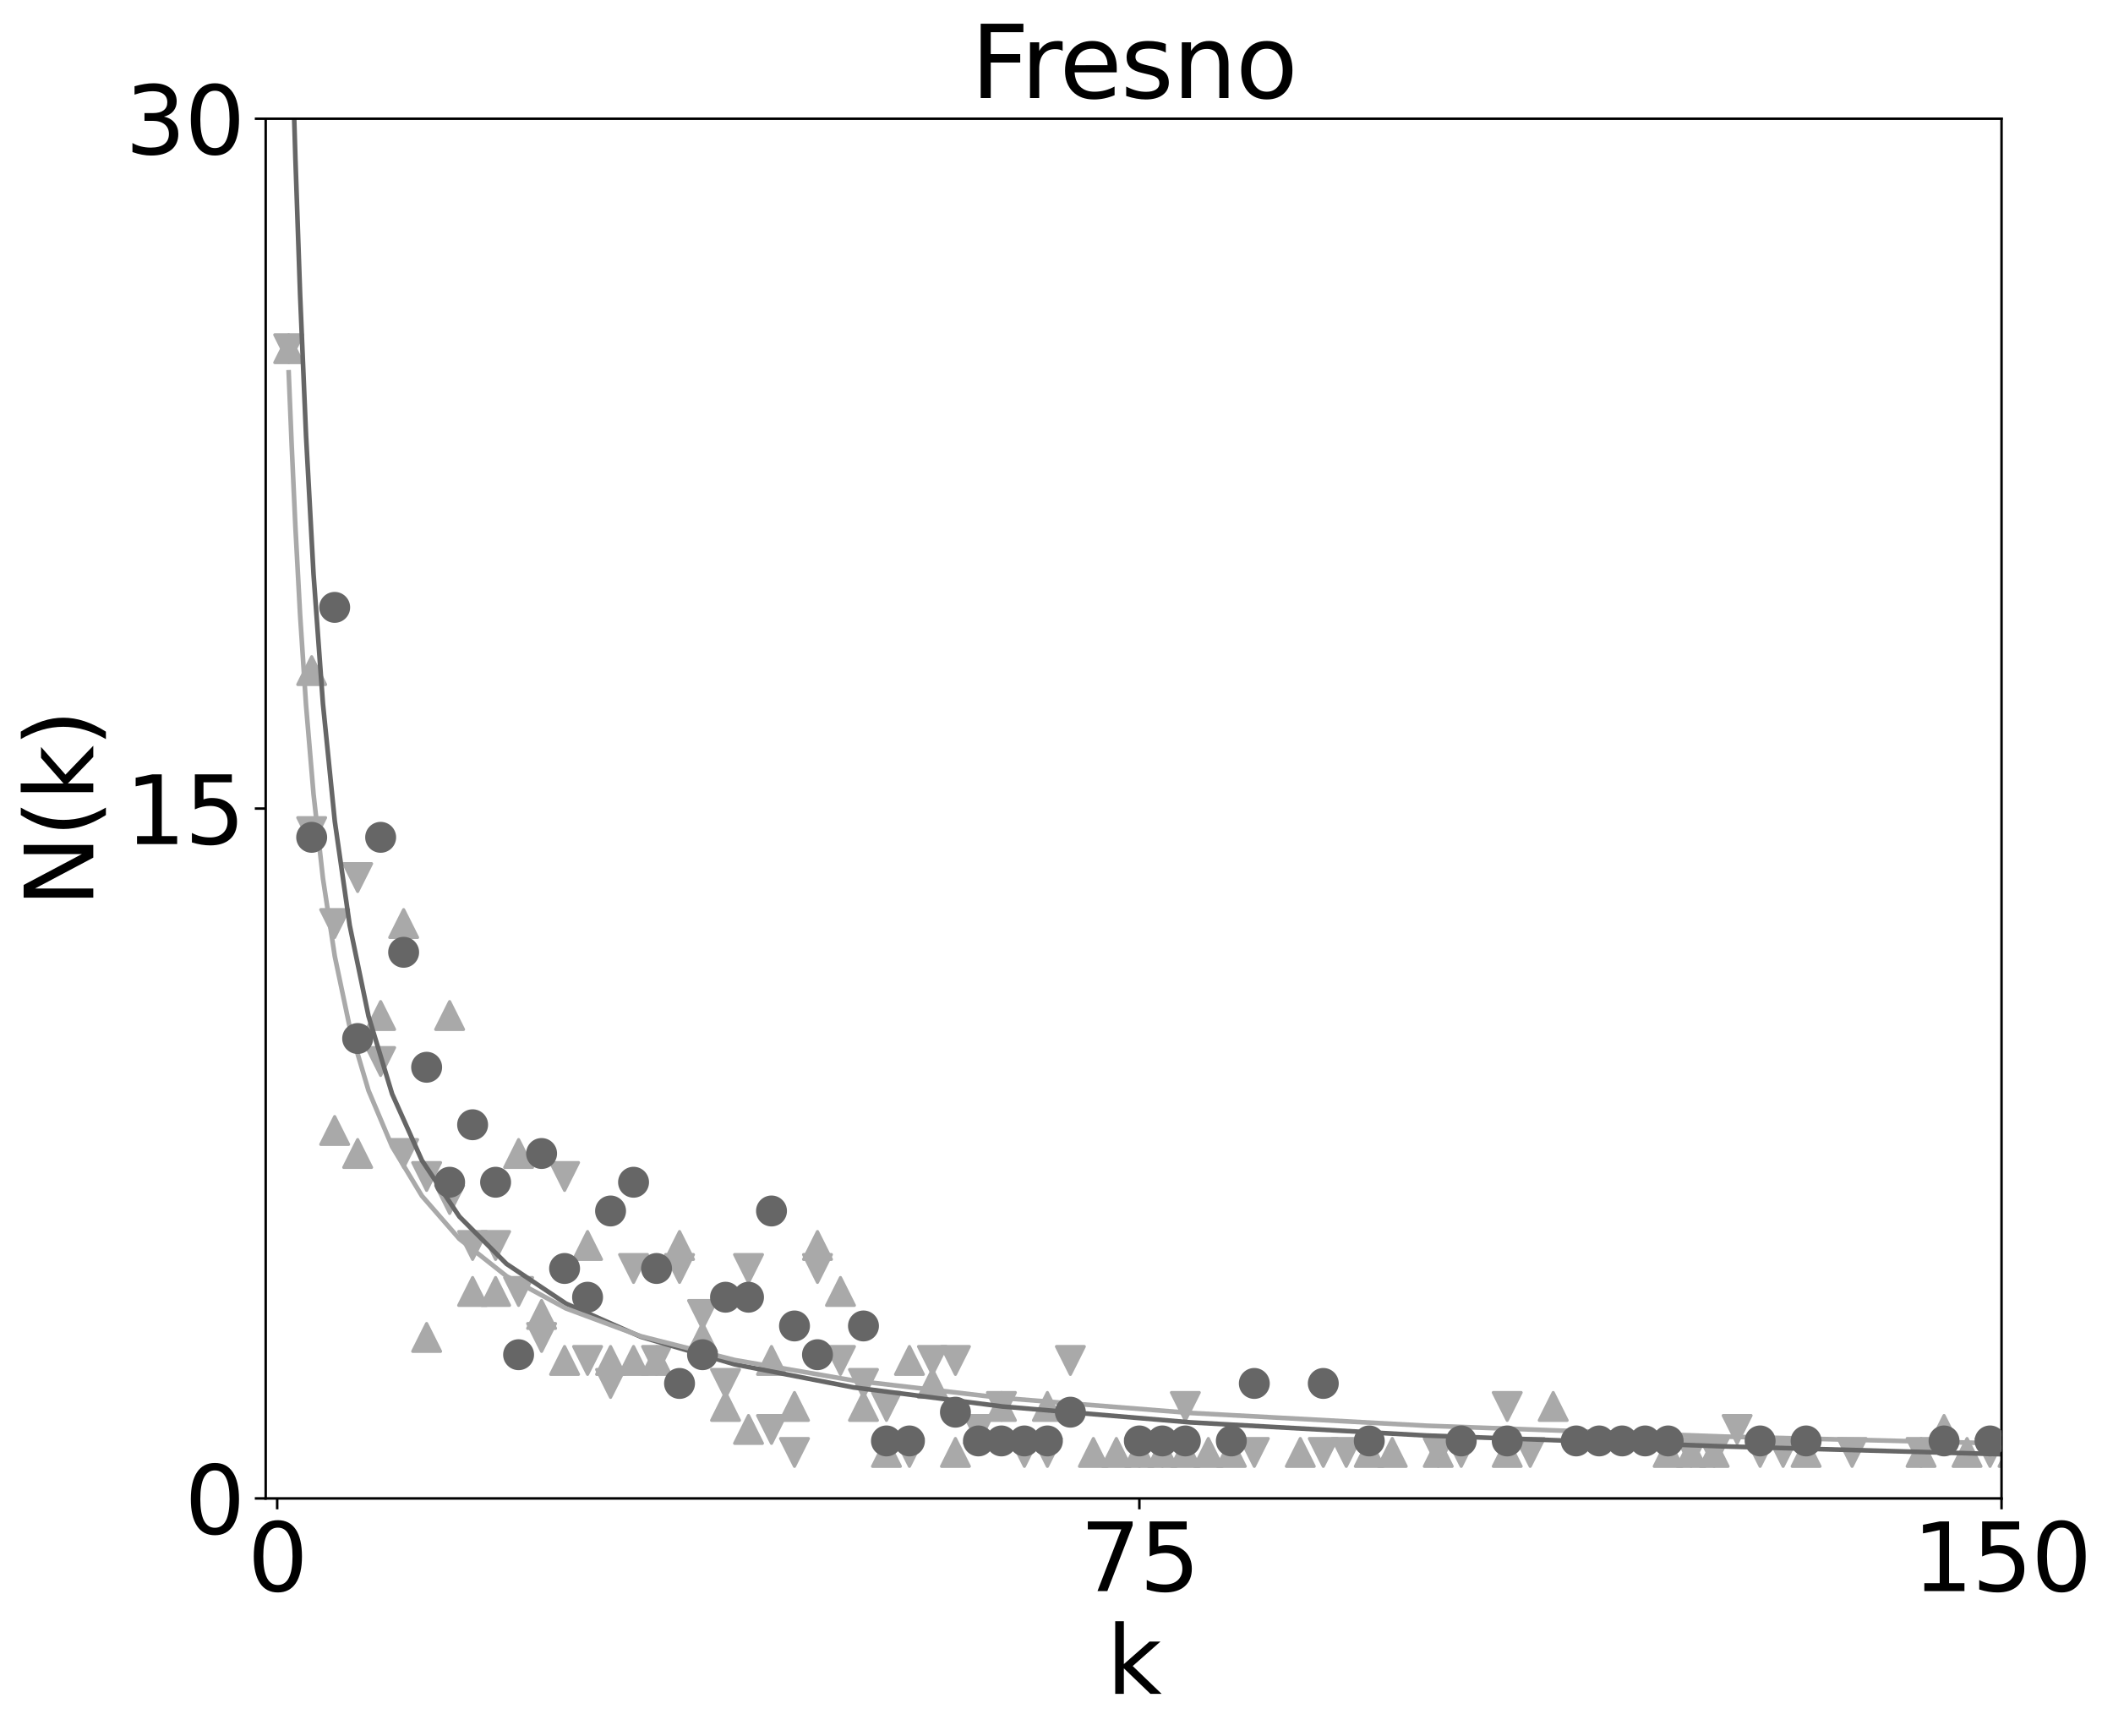<?xml version="1.0" encoding="utf-8" standalone="no"?>
<!DOCTYPE svg PUBLIC "-//W3C//DTD SVG 1.1//EN"
  "http://www.w3.org/Graphics/SVG/1.1/DTD/svg11.dtd">
<svg xmlns:xlink="http://www.w3.org/1999/xlink" width="679.241pt" height="557.959pt" viewBox="0 0 679.241 557.959" xmlns="http://www.w3.org/2000/svg" version="1.1">
 <defs>
  <style type="text/css">*{stroke-linejoin: round; stroke-linecap: butt}</style>
 </defs>
 <g id="figure_1">
  <g id="patch_1">
   <path d="M 0 557.959 
L 679.241 557.959 
L 679.241 0 
L 0 0 
z
" style="fill: #ffffff"/>
  </g>
  <g id="axes_1">
   <g id="patch_2">
    <path d="M 85.409 481.69 
L 643.409 481.69 
L 643.409 38.17 
L 85.409 38.17 
z
" style="fill: #ffffff"/>
   </g>
   <g id="PathCollection_1">
    <defs>
     <path id="m35b1b1a422" d="M 0 -4.472 
L -4.472 4.472 
L 4.472 4.472 
z
" style="stroke: #a9a9a9"/>
    </defs>
    <g clip-path="url(#pc5c1975aa2)">
     <use xlink:href="#m35b1b1a422" x="92.8" y="112.09" style="fill: #a9a9a9; stroke: #a9a9a9"/>
     <use xlink:href="#m35b1b1a422" x="100.191" y="215.578" style="fill: #a9a9a9; stroke: #a9a9a9"/>
     <use xlink:href="#m35b1b1a422" x="107.582" y="363.418" style="fill: #a9a9a9; stroke: #a9a9a9"/>
     <use xlink:href="#m35b1b1a422" x="114.972" y="370.81" style="fill: #a9a9a9; stroke: #a9a9a9"/>
     <use xlink:href="#m35b1b1a422" x="122.363" y="326.458" style="fill: #a9a9a9; stroke: #a9a9a9"/>
     <use xlink:href="#m35b1b1a422" x="129.754" y="296.89" style="fill: #a9a9a9; stroke: #a9a9a9"/>
     <use xlink:href="#m35b1b1a422" x="137.144" y="429.946" style="fill: #a9a9a9; stroke: #a9a9a9"/>
     <use xlink:href="#m35b1b1a422" x="144.535" y="326.458" style="fill: #a9a9a9; stroke: #a9a9a9"/>
     <use xlink:href="#m35b1b1a422" x="151.926" y="415.162" style="fill: #a9a9a9; stroke: #a9a9a9"/>
     <use xlink:href="#m35b1b1a422" x="159.317" y="415.162" style="fill: #a9a9a9; stroke: #a9a9a9"/>
     <use xlink:href="#m35b1b1a422" x="166.707" y="370.81" style="fill: #a9a9a9; stroke: #a9a9a9"/>
     <use xlink:href="#m35b1b1a422" x="174.098" y="422.554" style="fill: #a9a9a9; stroke: #a9a9a9"/>
     <use xlink:href="#m35b1b1a422" x="181.489" y="437.338" style="fill: #a9a9a9; stroke: #a9a9a9"/>
     <use xlink:href="#m35b1b1a422" x="188.88" y="400.378" style="fill: #a9a9a9; stroke: #a9a9a9"/>
     <use xlink:href="#m35b1b1a422" x="196.27" y="437.338" style="fill: #a9a9a9; stroke: #a9a9a9"/>
     <use xlink:href="#m35b1b1a422" x="203.661" y="437.338" style="fill: #a9a9a9; stroke: #a9a9a9"/>
     <use xlink:href="#m35b1b1a422" x="211.052" y="437.338" style="fill: #a9a9a9; stroke: #a9a9a9"/>
     <use xlink:href="#m35b1b1a422" x="218.442" y="400.378" style="fill: #a9a9a9; stroke: #a9a9a9"/>
     <use xlink:href="#m35b1b1a422" x="225.833" y="429.946" style="fill: #a9a9a9; stroke: #a9a9a9"/>
     <use xlink:href="#m35b1b1a422" x="233.224" y="452.122" style="fill: #a9a9a9; stroke: #a9a9a9"/>
     <use xlink:href="#m35b1b1a422" x="240.615" y="459.514" style="fill: #a9a9a9; stroke: #a9a9a9"/>
     <use xlink:href="#m35b1b1a422" x="248.005" y="437.338" style="fill: #a9a9a9; stroke: #a9a9a9"/>
     <use xlink:href="#m35b1b1a422" x="255.396" y="452.122" style="fill: #a9a9a9; stroke: #a9a9a9"/>
     <use xlink:href="#m35b1b1a422" x="262.787" y="400.378" style="fill: #a9a9a9; stroke: #a9a9a9"/>
     <use xlink:href="#m35b1b1a422" x="270.178" y="415.162" style="fill: #a9a9a9; stroke: #a9a9a9"/>
     <use xlink:href="#m35b1b1a422" x="277.568" y="452.122" style="fill: #a9a9a9; stroke: #a9a9a9"/>
     <use xlink:href="#m35b1b1a422" x="284.959" y="466.906" style="fill: #a9a9a9; stroke: #a9a9a9"/>
     <use xlink:href="#m35b1b1a422" x="292.35" y="437.338" style="fill: #a9a9a9; stroke: #a9a9a9"/>
     <use xlink:href="#m35b1b1a422" x="299.741" y="444.73" style="fill: #a9a9a9; stroke: #a9a9a9"/>
     <use xlink:href="#m35b1b1a422" x="307.131" y="466.906" style="fill: #a9a9a9; stroke: #a9a9a9"/>
     <use xlink:href="#m35b1b1a422" x="314.522" y="459.514" style="fill: #a9a9a9; stroke: #a9a9a9"/>
     <use xlink:href="#m35b1b1a422" x="321.913" y="452.122" style="fill: #a9a9a9; stroke: #a9a9a9"/>
     <use xlink:href="#m35b1b1a422" x="336.694" y="452.122" style="fill: #a9a9a9; stroke: #a9a9a9"/>
     <use xlink:href="#m35b1b1a422" x="351.476" y="466.906" style="fill: #a9a9a9; stroke: #a9a9a9"/>
     <use xlink:href="#m35b1b1a422" x="358.866" y="466.906" style="fill: #a9a9a9; stroke: #a9a9a9"/>
     <use xlink:href="#m35b1b1a422" x="366.257" y="466.906" style="fill: #a9a9a9; stroke: #a9a9a9"/>
     <use xlink:href="#m35b1b1a422" x="373.648" y="466.906" style="fill: #a9a9a9; stroke: #a9a9a9"/>
     <use xlink:href="#m35b1b1a422" x="381.039" y="466.906" style="fill: #a9a9a9; stroke: #a9a9a9"/>
     <use xlink:href="#m35b1b1a422" x="388.429" y="466.906" style="fill: #a9a9a9; stroke: #a9a9a9"/>
     <use xlink:href="#m35b1b1a422" x="395.82" y="466.906" style="fill: #a9a9a9; stroke: #a9a9a9"/>
     <use xlink:href="#m35b1b1a422" x="417.992" y="466.906" style="fill: #a9a9a9; stroke: #a9a9a9"/>
     <use xlink:href="#m35b1b1a422" x="440.164" y="466.906" style="fill: #a9a9a9; stroke: #a9a9a9"/>
     <use xlink:href="#m35b1b1a422" x="447.555" y="466.906" style="fill: #a9a9a9; stroke: #a9a9a9"/>
     <use xlink:href="#m35b1b1a422" x="462.337" y="466.906" style="fill: #a9a9a9; stroke: #a9a9a9"/>
     <use xlink:href="#m35b1b1a422" x="484.509" y="466.906" style="fill: #a9a9a9; stroke: #a9a9a9"/>
     <use xlink:href="#m35b1b1a422" x="499.29" y="452.122" style="fill: #a9a9a9; stroke: #a9a9a9"/>
     <use xlink:href="#m35b1b1a422" x="536.244" y="466.906" style="fill: #a9a9a9; stroke: #a9a9a9"/>
     <use xlink:href="#m35b1b1a422" x="543.635" y="466.906" style="fill: #a9a9a9; stroke: #a9a9a9"/>
     <use xlink:href="#m35b1b1a422" x="551.025" y="466.906" style="fill: #a9a9a9; stroke: #a9a9a9"/>
     <use xlink:href="#m35b1b1a422" x="580.588" y="466.906" style="fill: #a9a9a9; stroke: #a9a9a9"/>
     <use xlink:href="#m35b1b1a422" x="617.542" y="466.906" style="fill: #a9a9a9; stroke: #a9a9a9"/>
     <use xlink:href="#m35b1b1a422" x="624.933" y="459.514" style="fill: #a9a9a9; stroke: #a9a9a9"/>
     <use xlink:href="#m35b1b1a422" x="632.323" y="466.906" style="fill: #a9a9a9; stroke: #a9a9a9"/>
     <use xlink:href="#m35b1b1a422" x="647.105" y="466.906" style="fill: #a9a9a9; stroke: #a9a9a9"/>
     <use xlink:href="#m35b1b1a422" x="654.495" y="466.906" style="fill: #a9a9a9; stroke: #a9a9a9"/>
     <use xlink:href="#m35b1b1a422" x="669.277" y="466.906" style="fill: #a9a9a9; stroke: #a9a9a9"/>
     <use xlink:href="#m35b1b1a422" x="706.231" y="466.906" style="fill: #a9a9a9; stroke: #a9a9a9"/>
     <use xlink:href="#m35b1b1a422" x="721.012" y="466.906" style="fill: #a9a9a9; stroke: #a9a9a9"/>
     <use xlink:href="#m35b1b1a422" x="757.966" y="466.906" style="fill: #a9a9a9; stroke: #a9a9a9"/>
     <use xlink:href="#m35b1b1a422" x="854.045" y="466.906" style="fill: #a9a9a9; stroke: #a9a9a9"/>
     <use xlink:href="#m35b1b1a422" x="861.436" y="466.906" style="fill: #a9a9a9; stroke: #a9a9a9"/>
     <use xlink:href="#m35b1b1a422" x="890.999" y="466.906" style="fill: #a9a9a9; stroke: #a9a9a9"/>
     <use xlink:href="#m35b1b1a422" x="1060.986" y="466.906" style="fill: #a9a9a9; stroke: #a9a9a9"/>
    </g>
   </g>
   <g id="PathCollection_2">
    <defs>
     <path id="md64d2da07a" d="M -0 4.472 
L 4.472 -4.472 
L -4.472 -4.472 
z
" style="stroke: #a9a9a9"/>
    </defs>
    <g clip-path="url(#pc5c1975aa2)">
     <use xlink:href="#md64d2da07a" x="92.8" y="112.09" style="fill: #a9a9a9; stroke: #a9a9a9"/>
     <use xlink:href="#md64d2da07a" x="100.191" y="267.322" style="fill: #a9a9a9; stroke: #a9a9a9"/>
     <use xlink:href="#md64d2da07a" x="107.582" y="296.89" style="fill: #a9a9a9; stroke: #a9a9a9"/>
     <use xlink:href="#md64d2da07a" x="114.972" y="282.106" style="fill: #a9a9a9; stroke: #a9a9a9"/>
     <use xlink:href="#md64d2da07a" x="122.363" y="341.242" style="fill: #a9a9a9; stroke: #a9a9a9"/>
     <use xlink:href="#md64d2da07a" x="129.754" y="370.81" style="fill: #a9a9a9; stroke: #a9a9a9"/>
     <use xlink:href="#md64d2da07a" x="137.144" y="378.202" style="fill: #a9a9a9; stroke: #a9a9a9"/>
     <use xlink:href="#md64d2da07a" x="144.535" y="385.594" style="fill: #a9a9a9; stroke: #a9a9a9"/>
     <use xlink:href="#md64d2da07a" x="151.926" y="400.378" style="fill: #a9a9a9; stroke: #a9a9a9"/>
     <use xlink:href="#md64d2da07a" x="159.317" y="400.378" style="fill: #a9a9a9; stroke: #a9a9a9"/>
     <use xlink:href="#md64d2da07a" x="166.707" y="415.162" style="fill: #a9a9a9; stroke: #a9a9a9"/>
     <use xlink:href="#md64d2da07a" x="174.098" y="429.946" style="fill: #a9a9a9; stroke: #a9a9a9"/>
     <use xlink:href="#md64d2da07a" x="181.489" y="378.202" style="fill: #a9a9a9; stroke: #a9a9a9"/>
     <use xlink:href="#md64d2da07a" x="188.88" y="437.338" style="fill: #a9a9a9; stroke: #a9a9a9"/>
     <use xlink:href="#md64d2da07a" x="196.27" y="444.73" style="fill: #a9a9a9; stroke: #a9a9a9"/>
     <use xlink:href="#md64d2da07a" x="203.661" y="407.77" style="fill: #a9a9a9; stroke: #a9a9a9"/>
     <use xlink:href="#md64d2da07a" x="211.052" y="437.338" style="fill: #a9a9a9; stroke: #a9a9a9"/>
     <use xlink:href="#md64d2da07a" x="218.442" y="407.77" style="fill: #a9a9a9; stroke: #a9a9a9"/>
     <use xlink:href="#md64d2da07a" x="225.833" y="422.554" style="fill: #a9a9a9; stroke: #a9a9a9"/>
     <use xlink:href="#md64d2da07a" x="233.224" y="444.73" style="fill: #a9a9a9; stroke: #a9a9a9"/>
     <use xlink:href="#md64d2da07a" x="240.615" y="407.77" style="fill: #a9a9a9; stroke: #a9a9a9"/>
     <use xlink:href="#md64d2da07a" x="248.005" y="459.514" style="fill: #a9a9a9; stroke: #a9a9a9"/>
     <use xlink:href="#md64d2da07a" x="255.396" y="466.906" style="fill: #a9a9a9; stroke: #a9a9a9"/>
     <use xlink:href="#md64d2da07a" x="262.787" y="407.77" style="fill: #a9a9a9; stroke: #a9a9a9"/>
     <use xlink:href="#md64d2da07a" x="270.178" y="437.338" style="fill: #a9a9a9; stroke: #a9a9a9"/>
     <use xlink:href="#md64d2da07a" x="277.568" y="444.73" style="fill: #a9a9a9; stroke: #a9a9a9"/>
     <use xlink:href="#md64d2da07a" x="284.959" y="452.122" style="fill: #a9a9a9; stroke: #a9a9a9"/>
     <use xlink:href="#md64d2da07a" x="292.35" y="466.906" style="fill: #a9a9a9; stroke: #a9a9a9"/>
     <use xlink:href="#md64d2da07a" x="299.741" y="437.338" style="fill: #a9a9a9; stroke: #a9a9a9"/>
     <use xlink:href="#md64d2da07a" x="307.131" y="437.338" style="fill: #a9a9a9; stroke: #a9a9a9"/>
     <use xlink:href="#md64d2da07a" x="314.522" y="459.514" style="fill: #a9a9a9; stroke: #a9a9a9"/>
     <use xlink:href="#md64d2da07a" x="321.913" y="452.122" style="fill: #a9a9a9; stroke: #a9a9a9"/>
     <use xlink:href="#md64d2da07a" x="329.303" y="466.906" style="fill: #a9a9a9; stroke: #a9a9a9"/>
     <use xlink:href="#md64d2da07a" x="336.694" y="466.906" style="fill: #a9a9a9; stroke: #a9a9a9"/>
     <use xlink:href="#md64d2da07a" x="344.085" y="437.338" style="fill: #a9a9a9; stroke: #a9a9a9"/>
     <use xlink:href="#md64d2da07a" x="366.257" y="466.906" style="fill: #a9a9a9; stroke: #a9a9a9"/>
     <use xlink:href="#md64d2da07a" x="373.648" y="466.906" style="fill: #a9a9a9; stroke: #a9a9a9"/>
     <use xlink:href="#md64d2da07a" x="381.039" y="452.122" style="fill: #a9a9a9; stroke: #a9a9a9"/>
     <use xlink:href="#md64d2da07a" x="403.211" y="466.906" style="fill: #a9a9a9; stroke: #a9a9a9"/>
     <use xlink:href="#md64d2da07a" x="425.383" y="466.906" style="fill: #a9a9a9; stroke: #a9a9a9"/>
     <use xlink:href="#md64d2da07a" x="432.774" y="466.906" style="fill: #a9a9a9; stroke: #a9a9a9"/>
     <use xlink:href="#md64d2da07a" x="462.337" y="466.906" style="fill: #a9a9a9; stroke: #a9a9a9"/>
     <use xlink:href="#md64d2da07a" x="469.727" y="466.906" style="fill: #a9a9a9; stroke: #a9a9a9"/>
     <use xlink:href="#md64d2da07a" x="484.509" y="452.122" style="fill: #a9a9a9; stroke: #a9a9a9"/>
     <use xlink:href="#md64d2da07a" x="491.899" y="466.906" style="fill: #a9a9a9; stroke: #a9a9a9"/>
     <use xlink:href="#md64d2da07a" x="543.635" y="466.906" style="fill: #a9a9a9; stroke: #a9a9a9"/>
     <use xlink:href="#md64d2da07a" x="551.025" y="466.906" style="fill: #a9a9a9; stroke: #a9a9a9"/>
     <use xlink:href="#md64d2da07a" x="558.416" y="459.514" style="fill: #a9a9a9; stroke: #a9a9a9"/>
     <use xlink:href="#md64d2da07a" x="565.807" y="466.906" style="fill: #a9a9a9; stroke: #a9a9a9"/>
     <use xlink:href="#md64d2da07a" x="573.197" y="466.906" style="fill: #a9a9a9; stroke: #a9a9a9"/>
     <use xlink:href="#md64d2da07a" x="595.37" y="466.906" style="fill: #a9a9a9; stroke: #a9a9a9"/>
     <use xlink:href="#md64d2da07a" x="617.542" y="466.906" style="fill: #a9a9a9; stroke: #a9a9a9"/>
     <use xlink:href="#md64d2da07a" x="639.714" y="466.906" style="fill: #a9a9a9; stroke: #a9a9a9"/>
     <use xlink:href="#md64d2da07a" x="654.495" y="466.906" style="fill: #a9a9a9; stroke: #a9a9a9"/>
     <use xlink:href="#md64d2da07a" x="661.886" y="466.906" style="fill: #a9a9a9; stroke: #a9a9a9"/>
     <use xlink:href="#md64d2da07a" x="676.668" y="466.906" style="fill: #a9a9a9; stroke: #a9a9a9"/>
     <use xlink:href="#md64d2da07a" x="684.058" y="466.906" style="fill: #a9a9a9; stroke: #a9a9a9"/>
     <use xlink:href="#md64d2da07a" x="743.184" y="466.906" style="fill: #a9a9a9; stroke: #a9a9a9"/>
     <use xlink:href="#md64d2da07a" x="817.091" y="466.906" style="fill: #a9a9a9; stroke: #a9a9a9"/>
     <use xlink:href="#md64d2da07a" x="935.343" y="466.906" style="fill: #a9a9a9; stroke: #a9a9a9"/>
     <use xlink:href="#md64d2da07a" x="1112.721" y="466.906" style="fill: #a9a9a9; stroke: #a9a9a9"/>
    </g>
   </g>
   <g id="matplotlib.axis_1">
    <g id="xtick_1">
     <g id="line2d_1">
      <defs>
       <path id="md52a038a46" d="M 0 0 
L 0 3.5 
" style="stroke: #000000; stroke-width: 0.8"/>
      </defs>
      <g>
       <use xlink:href="#md52a038a46" x="89.105" y="481.69" style="stroke: #000000; stroke-width: 0.8"/>
      </g>
     </g>
     <g id="text_1">
      <!-- 0 -->
      <g transform="translate(79.561 511.485) scale(0.3 -0.3)">
       <defs>
        <path id="DejaVuSans-30" d="M 2034 4250 
Q 1547 4250 1301 3770 
Q 1056 3291 1056 2328 
Q 1056 1369 1301 889 
Q 1547 409 2034 409 
Q 2525 409 2770 889 
Q 3016 1369 3016 2328 
Q 3016 3291 2770 3770 
Q 2525 4250 2034 4250 
z
M 2034 4750 
Q 2819 4750 3233 4129 
Q 3647 3509 3647 2328 
Q 3647 1150 3233 529 
Q 2819 -91 2034 -91 
Q 1250 -91 836 529 
Q 422 1150 422 2328 
Q 422 3509 836 4129 
Q 1250 4750 2034 4750 
z
" transform="scale(0.016)"/>
       </defs>
       <use xlink:href="#DejaVuSans-30"/>
      </g>
     </g>
    </g>
    <g id="xtick_2">
     <g id="line2d_2">
      <g>
       <use xlink:href="#md52a038a46" x="366.257" y="481.69" style="stroke: #000000; stroke-width: 0.8"/>
      </g>
     </g>
     <g id="text_2">
      <!-- 75 -->
      <g transform="translate(347.17 511.485) scale(0.3 -0.3)">
       <defs>
        <path id="DejaVuSans-37" d="M 525 4666 
L 3525 4666 
L 3525 4397 
L 1831 0 
L 1172 0 
L 2766 4134 
L 525 4134 
L 525 4666 
z
" transform="scale(0.016)"/>
        <path id="DejaVuSans-35" d="M 691 4666 
L 3169 4666 
L 3169 4134 
L 1269 4134 
L 1269 2991 
Q 1406 3038 1543 3061 
Q 1681 3084 1819 3084 
Q 2600 3084 3056 2656 
Q 3513 2228 3513 1497 
Q 3513 744 3044 326 
Q 2575 -91 1722 -91 
Q 1428 -91 1123 -41 
Q 819 9 494 109 
L 494 744 
Q 775 591 1075 516 
Q 1375 441 1709 441 
Q 2250 441 2565 725 
Q 2881 1009 2881 1497 
Q 2881 1984 2565 2268 
Q 2250 2553 1709 2553 
Q 1456 2553 1204 2497 
Q 953 2441 691 2322 
L 691 4666 
z
" transform="scale(0.016)"/>
       </defs>
       <use xlink:href="#DejaVuSans-37"/>
       <use xlink:href="#DejaVuSans-35" transform="translate(63.623 0)"/>
      </g>
     </g>
    </g>
    <g id="xtick_3">
     <g id="line2d_3">
      <g>
       <use xlink:href="#md52a038a46" x="643.409" y="481.69" style="stroke: #000000; stroke-width: 0.8"/>
      </g>
     </g>
     <g id="text_3">
      <!-- 150 -->
      <g transform="translate(614.778 511.485) scale(0.3 -0.3)">
       <defs>
        <path id="DejaVuSans-31" d="M 794 531 
L 1825 531 
L 1825 4091 
L 703 3866 
L 703 4441 
L 1819 4666 
L 2450 4666 
L 2450 531 
L 3481 531 
L 3481 0 
L 794 0 
L 794 531 
z
" transform="scale(0.016)"/>
       </defs>
       <use xlink:href="#DejaVuSans-31"/>
       <use xlink:href="#DejaVuSans-35" transform="translate(63.623 0)"/>
       <use xlink:href="#DejaVuSans-30" transform="translate(127.246 0)"/>
      </g>
     </g>
    </g>
    <g id="text_4">
     <!-- $\mathrm{k}$ -->
     <g transform="translate(355.709 544.52) scale(0.3 -0.3)">
      <defs>
       <path id="DejaVuSans-6b" d="M 581 4863 
L 1159 4863 
L 1159 1991 
L 2875 3500 
L 3609 3500 
L 1753 1863 
L 3688 0 
L 2938 0 
L 1159 1709 
L 1159 0 
L 581 0 
L 581 4863 
z
" transform="scale(0.016)"/>
      </defs>
      <use xlink:href="#DejaVuSans-6b" transform="translate(0 0.016)"/>
     </g>
    </g>
   </g>
   <g id="matplotlib.axis_2">
    <g id="ytick_1">
     <g id="line2d_4">
      <defs>
       <path id="m463011aa09" d="M 0 0 
L -3.5 0 
" style="stroke: #000000; stroke-width: 0.8"/>
      </defs>
      <g>
       <use xlink:href="#m463011aa09" x="85.409" y="481.69" style="stroke: #000000; stroke-width: 0.8"/>
      </g>
     </g>
     <g id="text_5">
      <!-- 0 -->
      <g transform="translate(59.322 493.088) scale(0.3 -0.3)">
       <use xlink:href="#DejaVuSans-30"/>
      </g>
     </g>
    </g>
    <g id="ytick_2">
     <g id="line2d_5">
      <g>
       <use xlink:href="#m463011aa09" x="85.409" y="259.93" style="stroke: #000000; stroke-width: 0.8"/>
      </g>
     </g>
     <g id="text_6">
      <!-- 15 -->
      <g transform="translate(40.234 271.328) scale(0.3 -0.3)">
       <use xlink:href="#DejaVuSans-31"/>
       <use xlink:href="#DejaVuSans-35" transform="translate(63.623 0)"/>
      </g>
     </g>
    </g>
    <g id="ytick_3">
     <g id="line2d_6">
      <g>
       <use xlink:href="#m463011aa09" x="85.409" y="38.17" style="stroke: #000000; stroke-width: 0.8"/>
      </g>
     </g>
     <g id="text_7">
      <!-- 30 -->
      <g transform="translate(40.234 49.568) scale(0.3 -0.3)">
       <defs>
        <path id="DejaVuSans-33" d="M 2597 2516 
Q 3050 2419 3304 2112 
Q 3559 1806 3559 1356 
Q 3559 666 3084 287 
Q 2609 -91 1734 -91 
Q 1441 -91 1130 -33 
Q 819 25 488 141 
L 488 750 
Q 750 597 1062 519 
Q 1375 441 1716 441 
Q 2309 441 2620 675 
Q 2931 909 2931 1356 
Q 2931 1769 2642 2001 
Q 2353 2234 1838 2234 
L 1294 2234 
L 1294 2753 
L 1863 2753 
Q 2328 2753 2575 2939 
Q 2822 3125 2822 3475 
Q 2822 3834 2567 4026 
Q 2313 4219 1838 4219 
Q 1578 4219 1281 4162 
Q 984 4106 628 3988 
L 628 4550 
Q 988 4650 1302 4700 
Q 1616 4750 1894 4750 
Q 2613 4750 3031 4423 
Q 3450 4097 3450 3541 
Q 3450 3153 3228 2886 
Q 3006 2619 2597 2516 
z
" transform="scale(0.016)"/>
       </defs>
       <use xlink:href="#DejaVuSans-33"/>
       <use xlink:href="#DejaVuSans-30" transform="translate(63.623 0)"/>
      </g>
     </g>
    </g>
    <g id="text_8">
     <!-- $\mathrm{N}( \mathrm{k} )$ -->
     <g transform="translate(29.995 291.58) rotate(-90) scale(0.3 -0.3)">
      <defs>
       <path id="DejaVuSans-4e" d="M 628 4666 
L 1478 4666 
L 3547 763 
L 3547 4666 
L 4159 4666 
L 4159 0 
L 3309 0 
L 1241 3903 
L 1241 0 
L 628 0 
L 628 4666 
z
" transform="scale(0.016)"/>
       <path id="DejaVuSans-28" d="M 1984 4856 
Q 1566 4138 1362 3434 
Q 1159 2731 1159 2009 
Q 1159 1288 1364 580 
Q 1569 -128 1984 -844 
L 1484 -844 
Q 1016 -109 783 600 
Q 550 1309 550 2009 
Q 550 2706 781 3412 
Q 1013 4119 1484 4856 
L 1984 4856 
z
" transform="scale(0.016)"/>
       <path id="DejaVuSans-29" d="M 513 4856 
L 1013 4856 
Q 1481 4119 1714 3412 
Q 1947 2706 1947 2009 
Q 1947 1309 1714 600 
Q 1481 -109 1013 -844 
L 513 -844 
Q 928 -128 1133 580 
Q 1338 1288 1338 2009 
Q 1338 2731 1133 3434 
Q 928 4138 513 4856 
z
" transform="scale(0.016)"/>
      </defs>
      <use xlink:href="#DejaVuSans-4e" transform="translate(0 0.016)"/>
      <use xlink:href="#DejaVuSans-28" transform="translate(74.805 0.016)"/>
      <use xlink:href="#DejaVuSans-6b" transform="translate(113.818 0.016)"/>
      <use xlink:href="#DejaVuSans-29" transform="translate(171.729 0.016)"/>
     </g>
    </g>
   </g>
   <g id="line2d_7">
    <path d="M 93.415 -1 
L 93.757 11.103 
L 94.961 50.984 
L 96.478 94.873 
L 98.387 140.236 
L 100.791 184.642 
L 103.816 226.269 
L 107.625 264.037 
L 112.421 297.496 
L 118.458 326.631 
L 126.058 351.685 
L 135.627 373.032 
L 147.672 391.096 
L 162.837 406.304 
L 181.928 419.055 
L 205.962 429.714 
L 236.22 438.601 
L 274.312 445.998 
L 322.266 452.144 
L 382.638 457.244 
L 458.641 461.473 
L 554.324 464.976 
L 674.781 468.373 
" clip-path="url(#pc5c1975aa2)" style="fill: none; stroke: #666666; stroke-width: 1.5; stroke-linecap: square"/>
   </g>
   <g id="line2d_8">
    <path d="M 92.8 119.69 
L 93.757 142.993 
L 94.961 169.411 
L 96.478 197.792 
L 98.387 226.826 
L 100.791 255.321 
L 103.816 282.383 
L 107.625 307.439 
L 112.421 330.198 
L 118.458 350.571 
L 126.058 368.611 
L 135.627 384.449 
L 147.672 398.264 
L 162.837 410.253 
L 181.928 420.614 
L 205.962 429.54 
L 236.22 437.208 
L 274.312 443.783 
L 322.266 449.409 
L 382.638 454.217 
L 458.641 458.321 
L 554.324 461.82 
L 674.781 464.801 
" clip-path="url(#pc5c1975aa2)" style="fill: none; stroke: #a9a9a9; stroke-width: 1.5; stroke-linecap: square"/>
   </g>
   <g id="patch_3">
    <path d="M 85.409 481.69 
L 85.409 38.17 
" style="fill: none; stroke: #000000; stroke-width: 0.8; stroke-linejoin: miter; stroke-linecap: square"/>
   </g>
   <g id="patch_4">
    <path d="M 643.409 481.69 
L 643.409 38.17 
" style="fill: none; stroke: #000000; stroke-width: 0.8; stroke-linejoin: miter; stroke-linecap: square"/>
   </g>
   <g id="patch_5">
    <path d="M 85.409 481.69 
L 643.409 481.69 
" style="fill: none; stroke: #000000; stroke-width: 0.8; stroke-linejoin: miter; stroke-linecap: square"/>
   </g>
   <g id="patch_6">
    <path d="M 85.409 38.17 
L 643.409 38.17 
" style="fill: none; stroke: #000000; stroke-width: 0.8; stroke-linejoin: miter; stroke-linecap: square"/>
   </g>
   <g id="text_9">
    <!-- Fresno -->
    <g transform="translate(312.039 31.515) scale(0.32 -0.32)">
     <defs>
      <path id="DejaVuSans-46" d="M 628 4666 
L 3309 4666 
L 3309 4134 
L 1259 4134 
L 1259 2759 
L 3109 2759 
L 3109 2228 
L 1259 2228 
L 1259 0 
L 628 0 
L 628 4666 
z
" transform="scale(0.016)"/>
      <path id="DejaVuSans-72" d="M 2631 2963 
Q 2534 3019 2420 3045 
Q 2306 3072 2169 3072 
Q 1681 3072 1420 2755 
Q 1159 2438 1159 1844 
L 1159 0 
L 581 0 
L 581 3500 
L 1159 3500 
L 1159 2956 
Q 1341 3275 1631 3429 
Q 1922 3584 2338 3584 
Q 2397 3584 2469 3576 
Q 2541 3569 2628 3553 
L 2631 2963 
z
" transform="scale(0.016)"/>
      <path id="DejaVuSans-65" d="M 3597 1894 
L 3597 1613 
L 953 1613 
Q 991 1019 1311 708 
Q 1631 397 2203 397 
Q 2534 397 2845 478 
Q 3156 559 3463 722 
L 3463 178 
Q 3153 47 2828 -22 
Q 2503 -91 2169 -91 
Q 1331 -91 842 396 
Q 353 884 353 1716 
Q 353 2575 817 3079 
Q 1281 3584 2069 3584 
Q 2775 3584 3186 3129 
Q 3597 2675 3597 1894 
z
M 3022 2063 
Q 3016 2534 2758 2815 
Q 2500 3097 2075 3097 
Q 1594 3097 1305 2825 
Q 1016 2553 972 2059 
L 3022 2063 
z
" transform="scale(0.016)"/>
      <path id="DejaVuSans-73" d="M 2834 3397 
L 2834 2853 
Q 2591 2978 2328 3040 
Q 2066 3103 1784 3103 
Q 1356 3103 1142 2972 
Q 928 2841 928 2578 
Q 928 2378 1081 2264 
Q 1234 2150 1697 2047 
L 1894 2003 
Q 2506 1872 2764 1633 
Q 3022 1394 3022 966 
Q 3022 478 2636 193 
Q 2250 -91 1575 -91 
Q 1294 -91 989 -36 
Q 684 19 347 128 
L 347 722 
Q 666 556 975 473 
Q 1284 391 1588 391 
Q 1994 391 2212 530 
Q 2431 669 2431 922 
Q 2431 1156 2273 1281 
Q 2116 1406 1581 1522 
L 1381 1569 
Q 847 1681 609 1914 
Q 372 2147 372 2553 
Q 372 3047 722 3315 
Q 1072 3584 1716 3584 
Q 2034 3584 2315 3537 
Q 2597 3491 2834 3397 
z
" transform="scale(0.016)"/>
      <path id="DejaVuSans-6e" d="M 3513 2113 
L 3513 0 
L 2938 0 
L 2938 2094 
Q 2938 2591 2744 2837 
Q 2550 3084 2163 3084 
Q 1697 3084 1428 2787 
Q 1159 2491 1159 1978 
L 1159 0 
L 581 0 
L 581 3500 
L 1159 3500 
L 1159 2956 
Q 1366 3272 1645 3428 
Q 1925 3584 2291 3584 
Q 2894 3584 3203 3211 
Q 3513 2838 3513 2113 
z
" transform="scale(0.016)"/>
      <path id="DejaVuSans-6f" d="M 1959 3097 
Q 1497 3097 1228 2736 
Q 959 2375 959 1747 
Q 959 1119 1226 758 
Q 1494 397 1959 397 
Q 2419 397 2687 759 
Q 2956 1122 2956 1747 
Q 2956 2369 2687 2733 
Q 2419 3097 1959 3097 
z
M 1959 3584 
Q 2709 3584 3137 3096 
Q 3566 2609 3566 1747 
Q 3566 888 3137 398 
Q 2709 -91 1959 -91 
Q 1206 -91 779 398 
Q 353 888 353 1747 
Q 353 2609 779 3096 
Q 1206 3584 1959 3584 
z
" transform="scale(0.016)"/>
     </defs>
     <use xlink:href="#DejaVuSans-46"/>
     <use xlink:href="#DejaVuSans-72" transform="translate(50.27 0)"/>
     <use xlink:href="#DejaVuSans-65" transform="translate(89.133 0)"/>
     <use xlink:href="#DejaVuSans-73" transform="translate(150.656 0)"/>
     <use xlink:href="#DejaVuSans-6e" transform="translate(202.756 0)"/>
     <use xlink:href="#DejaVuSans-6f" transform="translate(266.135 0)"/>
    </g>
   </g>
   <g id="PathCollection_3">
    <defs>
     <path id="med9a2245f5" d="M 0 4.472 
C 1.186 4.472 2.324 4.001 3.162 3.162 
C 4.001 2.324 4.472 1.186 4.472 0 
C 4.472 -1.186 4.001 -2.324 3.162 -3.162 
C 2.324 -4.001 1.186 -4.472 0 -4.472 
C -1.186 -4.472 -2.324 -4.001 -3.162 -3.162 
C -4.001 -2.324 -4.472 -1.186 -4.472 0 
C -4.472 1.186 -4.001 2.324 -3.162 3.162 
C -2.324 4.001 -1.186 4.472 0 4.472 
z
" style="stroke: #666666"/>
    </defs>
    <g clip-path="url(#pc5c1975aa2)">
     <use xlink:href="#med9a2245f5" x="94.188" y="-1" style="fill: #666666; stroke: #666666"/>
     <use xlink:href="#med9a2245f5" x="100.191" y="269.17" style="fill: #666666; stroke: #666666"/>
     <use xlink:href="#med9a2245f5" x="107.582" y="195.25" style="fill: #666666; stroke: #666666"/>
     <use xlink:href="#med9a2245f5" x="114.972" y="333.85" style="fill: #666666; stroke: #666666"/>
     <use xlink:href="#med9a2245f5" x="122.363" y="269.17" style="fill: #666666; stroke: #666666"/>
     <use xlink:href="#med9a2245f5" x="129.754" y="306.13" style="fill: #666666; stroke: #666666"/>
     <use xlink:href="#med9a2245f5" x="137.144" y="343.09" style="fill: #666666; stroke: #666666"/>
     <use xlink:href="#med9a2245f5" x="144.535" y="380.05" style="fill: #666666; stroke: #666666"/>
     <use xlink:href="#med9a2245f5" x="151.926" y="361.57" style="fill: #666666; stroke: #666666"/>
     <use xlink:href="#med9a2245f5" x="159.317" y="380.05" style="fill: #666666; stroke: #666666"/>
     <use xlink:href="#med9a2245f5" x="166.707" y="435.49" style="fill: #666666; stroke: #666666"/>
     <use xlink:href="#med9a2245f5" x="174.098" y="370.81" style="fill: #666666; stroke: #666666"/>
     <use xlink:href="#med9a2245f5" x="181.489" y="407.77" style="fill: #666666; stroke: #666666"/>
     <use xlink:href="#med9a2245f5" x="188.88" y="417.01" style="fill: #666666; stroke: #666666"/>
     <use xlink:href="#med9a2245f5" x="196.27" y="389.29" style="fill: #666666; stroke: #666666"/>
     <use xlink:href="#med9a2245f5" x="203.661" y="380.05" style="fill: #666666; stroke: #666666"/>
     <use xlink:href="#med9a2245f5" x="211.052" y="407.77" style="fill: #666666; stroke: #666666"/>
     <use xlink:href="#med9a2245f5" x="218.442" y="444.73" style="fill: #666666; stroke: #666666"/>
     <use xlink:href="#med9a2245f5" x="225.833" y="435.49" style="fill: #666666; stroke: #666666"/>
     <use xlink:href="#med9a2245f5" x="233.224" y="417.01" style="fill: #666666; stroke: #666666"/>
     <use xlink:href="#med9a2245f5" x="240.615" y="417.01" style="fill: #666666; stroke: #666666"/>
     <use xlink:href="#med9a2245f5" x="248.005" y="389.29" style="fill: #666666; stroke: #666666"/>
     <use xlink:href="#med9a2245f5" x="255.396" y="426.25" style="fill: #666666; stroke: #666666"/>
     <use xlink:href="#med9a2245f5" x="262.787" y="435.49" style="fill: #666666; stroke: #666666"/>
     <use xlink:href="#med9a2245f5" x="277.568" y="426.25" style="fill: #666666; stroke: #666666"/>
     <use xlink:href="#med9a2245f5" x="284.959" y="463.21" style="fill: #666666; stroke: #666666"/>
     <use xlink:href="#med9a2245f5" x="292.35" y="463.21" style="fill: #666666; stroke: #666666"/>
     <use xlink:href="#med9a2245f5" x="307.131" y="453.97" style="fill: #666666; stroke: #666666"/>
     <use xlink:href="#med9a2245f5" x="314.522" y="463.21" style="fill: #666666; stroke: #666666"/>
     <use xlink:href="#med9a2245f5" x="321.913" y="463.21" style="fill: #666666; stroke: #666666"/>
     <use xlink:href="#med9a2245f5" x="329.303" y="463.21" style="fill: #666666; stroke: #666666"/>
     <use xlink:href="#med9a2245f5" x="336.694" y="463.21" style="fill: #666666; stroke: #666666"/>
     <use xlink:href="#med9a2245f5" x="344.085" y="453.97" style="fill: #666666; stroke: #666666"/>
     <use xlink:href="#med9a2245f5" x="366.257" y="463.21" style="fill: #666666; stroke: #666666"/>
     <use xlink:href="#med9a2245f5" x="373.648" y="463.21" style="fill: #666666; stroke: #666666"/>
     <use xlink:href="#med9a2245f5" x="381.039" y="463.21" style="fill: #666666; stroke: #666666"/>
     <use xlink:href="#med9a2245f5" x="395.82" y="463.21" style="fill: #666666; stroke: #666666"/>
     <use xlink:href="#med9a2245f5" x="403.211" y="444.73" style="fill: #666666; stroke: #666666"/>
     <use xlink:href="#med9a2245f5" x="425.383" y="444.73" style="fill: #666666; stroke: #666666"/>
     <use xlink:href="#med9a2245f5" x="440.164" y="463.21" style="fill: #666666; stroke: #666666"/>
     <use xlink:href="#med9a2245f5" x="469.727" y="463.21" style="fill: #666666; stroke: #666666"/>
     <use xlink:href="#med9a2245f5" x="484.509" y="463.21" style="fill: #666666; stroke: #666666"/>
     <use xlink:href="#med9a2245f5" x="506.681" y="463.21" style="fill: #666666; stroke: #666666"/>
     <use xlink:href="#med9a2245f5" x="514.072" y="463.21" style="fill: #666666; stroke: #666666"/>
     <use xlink:href="#med9a2245f5" x="521.462" y="463.21" style="fill: #666666; stroke: #666666"/>
     <use xlink:href="#med9a2245f5" x="528.853" y="463.21" style="fill: #666666; stroke: #666666"/>
     <use xlink:href="#med9a2245f5" x="536.244" y="463.21" style="fill: #666666; stroke: #666666"/>
     <use xlink:href="#med9a2245f5" x="565.807" y="463.21" style="fill: #666666; stroke: #666666"/>
     <use xlink:href="#med9a2245f5" x="580.588" y="463.21" style="fill: #666666; stroke: #666666"/>
     <use xlink:href="#med9a2245f5" x="624.933" y="463.21" style="fill: #666666; stroke: #666666"/>
     <use xlink:href="#med9a2245f5" x="639.714" y="463.21" style="fill: #666666; stroke: #666666"/>
     <use xlink:href="#med9a2245f5" x="654.495" y="463.21" style="fill: #666666; stroke: #666666"/>
     <use xlink:href="#med9a2245f5" x="698.84" y="463.21" style="fill: #666666; stroke: #666666"/>
     <use xlink:href="#med9a2245f5" x="721.012" y="463.21" style="fill: #666666; stroke: #666666"/>
     <use xlink:href="#med9a2245f5" x="854.045" y="463.21" style="fill: #666666; stroke: #666666"/>
     <use xlink:href="#med9a2245f5" x="883.608" y="463.21" style="fill: #666666; stroke: #666666"/>
     <use xlink:href="#med9a2245f5" x="987.078" y="463.21" style="fill: #666666; stroke: #666666"/>
     <use xlink:href="#med9a2245f5" x="1009.25" y="463.21" style="fill: #666666; stroke: #666666"/>
    </g>
   </g>
  </g>
 </g>
 <defs>
  <clipPath id="pc5c1975aa2">
   <rect x="85.409" y="38.17" width="558" height="443.52"/>
  </clipPath>
 </defs>
</svg>
